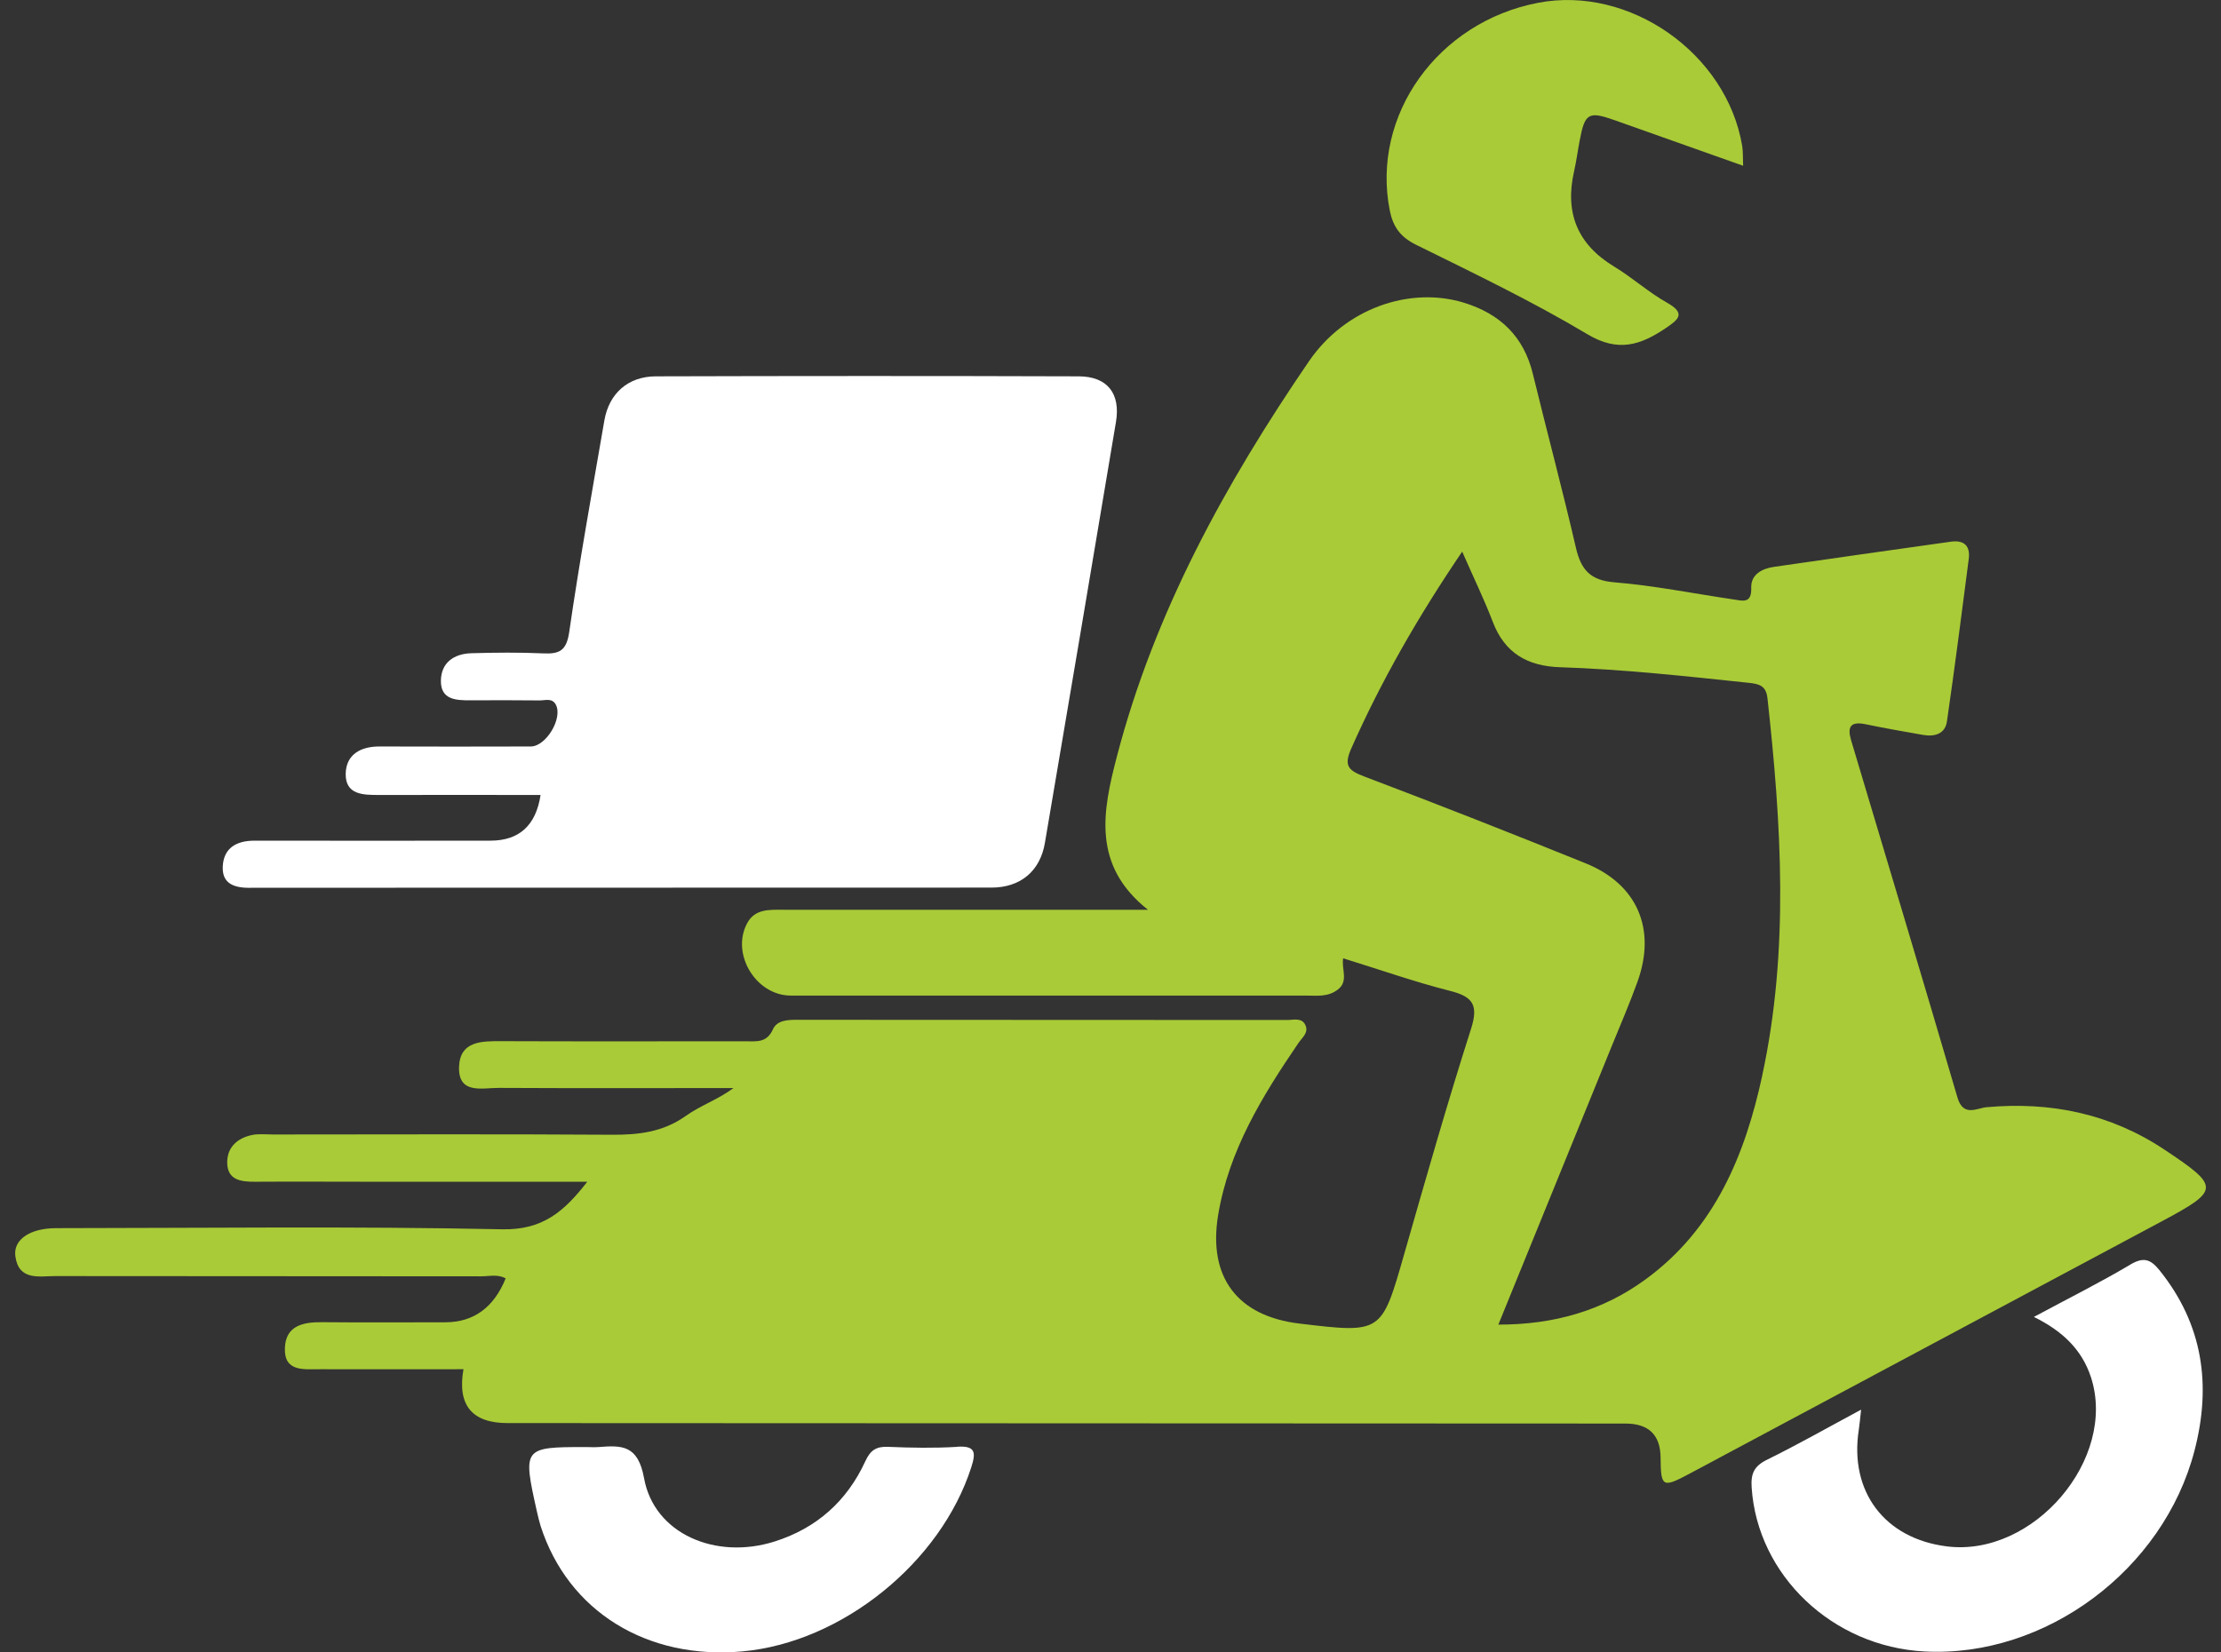 <svg width="43" height="32" viewBox="0 0 43 32" fill="none" xmlns="http://www.w3.org/2000/svg">
<rect x="0" y="0" width="43" height="32" fill="#333333" stroke="none"/>
<g clip-path="url(#clip0_2627_918999)">
<path d="M41.903 22.262C40.858 21.567 39.703 21.33 38.458 21.442C38.274 21.459 38.009 21.636 37.898 21.255C37.221 18.946 36.528 16.642 35.839 14.337C35.76 14.073 35.829 13.966 36.118 14.025C36.49 14.103 36.863 14.167 37.237 14.233C37.459 14.271 37.66 14.21 37.694 13.97C37.846 12.925 37.98 11.876 38.116 10.827C38.149 10.573 38.029 10.454 37.77 10.49C36.626 10.652 35.48 10.812 34.336 10.979C34.109 11.013 33.896 11.13 33.905 11.381C33.916 11.7 33.733 11.633 33.559 11.608C32.791 11.495 32.027 11.34 31.256 11.277C30.784 11.239 30.608 11.029 30.51 10.604C30.25 9.479 29.951 8.365 29.678 7.244C29.502 6.515 29.041 6.076 28.339 5.861C27.299 5.544 26.047 5.965 25.341 6.998C23.724 9.363 22.351 11.857 21.622 14.656C21.35 15.703 21.135 16.756 22.225 17.618C21.967 17.618 21.819 17.618 21.671 17.618C19.504 17.618 17.337 17.618 15.169 17.618C14.902 17.618 14.619 17.596 14.468 17.874C14.143 18.47 14.635 19.28 15.311 19.28C18.636 19.28 21.961 19.28 25.288 19.28C25.498 19.28 25.711 19.312 25.903 19.162C26.113 19 25.969 18.773 26.004 18.558C26.723 18.78 27.39 19.016 28.074 19.189C28.523 19.302 28.626 19.468 28.479 19.928C28.018 21.372 27.603 22.83 27.186 24.287C26.747 25.821 26.756 25.823 25.16 25.632C23.956 25.488 23.387 24.735 23.583 23.536C23.79 22.279 24.437 21.229 25.137 20.201C25.208 20.095 25.34 20.002 25.275 19.855C25.205 19.7 25.046 19.753 24.922 19.753C21.762 19.75 18.602 19.751 15.442 19.749C15.255 19.749 15.045 19.753 14.963 19.936C14.844 20.203 14.635 20.165 14.425 20.165C12.853 20.165 11.282 20.169 9.71 20.163C9.327 20.161 8.91 20.159 8.888 20.65C8.864 21.199 9.332 21.067 9.656 21.068C11.171 21.076 12.686 21.071 14.201 21.071C13.904 21.292 13.561 21.408 13.278 21.61C12.833 21.927 12.355 21.979 11.832 21.975C9.648 21.96 7.464 21.97 5.28 21.97C5.148 21.97 5.012 21.954 4.884 21.979C4.595 22.038 4.393 22.22 4.399 22.521C4.405 22.852 4.663 22.887 4.934 22.885C5.694 22.88 6.456 22.885 7.217 22.885C8.581 22.885 9.946 22.885 11.37 22.885C10.919 23.467 10.503 23.822 9.723 23.806C6.845 23.745 3.966 23.782 1.087 23.784C0.585 23.784 0.254 24.003 0.297 24.326C0.362 24.808 0.757 24.712 1.074 24.712C3.82 24.716 6.566 24.713 9.313 24.717C9.471 24.717 9.637 24.671 9.79 24.757C9.56 25.323 9.169 25.607 8.618 25.607C7.824 25.607 7.03 25.613 6.236 25.605C5.868 25.601 5.535 25.672 5.516 26.097C5.494 26.572 5.881 26.515 6.193 26.516C7.117 26.518 8.043 26.516 8.973 26.516C8.851 27.211 9.136 27.559 9.828 27.559C17.041 27.562 24.255 27.565 31.468 27.568C31.919 27.568 32.146 27.787 32.15 28.226C32.155 28.797 32.187 28.818 32.695 28.547C35.748 26.916 38.8 25.285 41.851 23.653C42.982 23.048 42.987 22.983 41.903 22.262V22.262ZM34.119 20.826C33.785 22.37 33.199 23.796 31.862 24.774C31.026 25.386 30.079 25.653 29.009 25.652C29.754 23.822 30.481 22.039 31.206 20.255C31.374 19.843 31.55 19.435 31.701 19.017C32.073 17.992 31.7 17.121 30.695 16.717C29.276 16.143 27.852 15.582 26.42 15.04C26.111 14.923 26.009 14.836 26.162 14.493C26.744 13.18 27.454 11.943 28.309 10.682C28.529 11.186 28.735 11.607 28.902 12.044C29.133 12.65 29.576 12.9 30.2 12.921C31.423 12.961 32.639 13.095 33.856 13.223C34.061 13.245 34.192 13.279 34.219 13.52C34.488 15.96 34.642 18.402 34.118 20.826H34.119Z" fill="#A9CB37"/>
<path d="M4.85 17.192C9.632 17.189 14.413 17.192 19.195 17.189C19.759 17.189 20.138 16.868 20.23 16.323C20.692 13.606 21.151 10.888 21.606 8.17C21.697 7.622 21.441 7.29 20.886 7.288C18.155 7.279 15.425 7.28 12.696 7.288C12.159 7.29 11.791 7.62 11.701 8.142C11.466 9.507 11.218 10.872 11.02 12.243C10.967 12.603 10.829 12.668 10.517 12.653C10.054 12.632 9.59 12.637 9.128 12.65C8.791 12.66 8.54 12.829 8.536 13.184C8.533 13.552 8.828 13.563 9.107 13.562C9.554 13.56 10.001 13.559 10.447 13.564C10.554 13.565 10.689 13.512 10.76 13.644C10.902 13.904 10.575 14.455 10.276 14.456C9.299 14.459 8.323 14.459 7.347 14.456C6.981 14.455 6.701 14.612 6.693 14.982C6.685 15.394 7.033 15.396 7.343 15.395C8.368 15.393 9.392 15.395 10.466 15.395C10.376 15.985 10.052 16.28 9.494 16.28C7.972 16.28 6.45 16.284 4.927 16.28C4.58 16.28 4.332 16.419 4.313 16.776C4.295 17.125 4.547 17.195 4.849 17.194L4.85 17.192Z" fill="white"/>
<path d="M41.241 24.492C40.649 24.843 40.031 25.151 39.377 25.503C39.911 25.766 40.303 26.12 40.483 26.673C40.993 28.25 39.373 30.156 37.694 29.947C36.487 29.797 35.8 28.885 35.988 27.685C36.005 27.573 36.014 27.46 36.032 27.299C35.398 27.639 34.813 27.972 34.21 28.269C33.961 28.392 33.895 28.535 33.913 28.806C34.024 30.504 35.475 31.89 37.264 31.982C39.598 32.103 41.884 30.406 42.486 28.096C42.818 26.826 42.653 25.648 41.809 24.599C41.636 24.384 41.5 24.337 41.241 24.491V24.492Z" fill="white"/>
<path d="M27.412 4.738C28.532 5.291 29.663 5.834 30.734 6.473C31.332 6.831 31.768 6.68 32.255 6.351C32.497 6.187 32.644 6.07 32.275 5.862C31.917 5.661 31.606 5.378 31.255 5.165C30.537 4.732 30.292 4.119 30.476 3.314C30.52 3.121 30.545 2.925 30.582 2.731C30.683 2.19 30.752 2.148 31.261 2.328C32.078 2.616 32.893 2.907 33.748 3.21C33.741 3.051 33.748 2.937 33.73 2.826C33.43 1.033 31.549 -0.286 29.779 0.054C27.832 0.427 26.543 2.237 26.907 4.076C26.969 4.386 27.107 4.587 27.411 4.737L27.412 4.738Z" fill="#A9CB37"/>
<path d="M18.533 28.019C18.088 28.046 17.64 28.038 17.194 28.019C16.963 28.009 16.851 28.085 16.753 28.298C16.398 29.07 15.809 29.597 14.991 29.854C13.851 30.212 12.665 29.701 12.47 28.629C12.353 27.982 12.043 27.987 11.587 28.023C11.504 28.029 11.422 28.023 11.338 28.023C10.127 28.023 10.118 28.034 10.394 29.267C10.416 29.363 10.438 29.46 10.467 29.553C10.997 31.202 12.525 32.149 14.378 31.98C16.301 31.805 18.214 30.258 18.805 28.413C18.896 28.129 18.889 27.994 18.531 28.017L18.533 28.019Z" fill="white"/>
</g>
<defs>
<clipPath id="clip0_2627_918999">
<rect width="42.414" height="32" fill="white" transform="translate(0.293)"/>
</clipPath>
</defs>
</svg>
